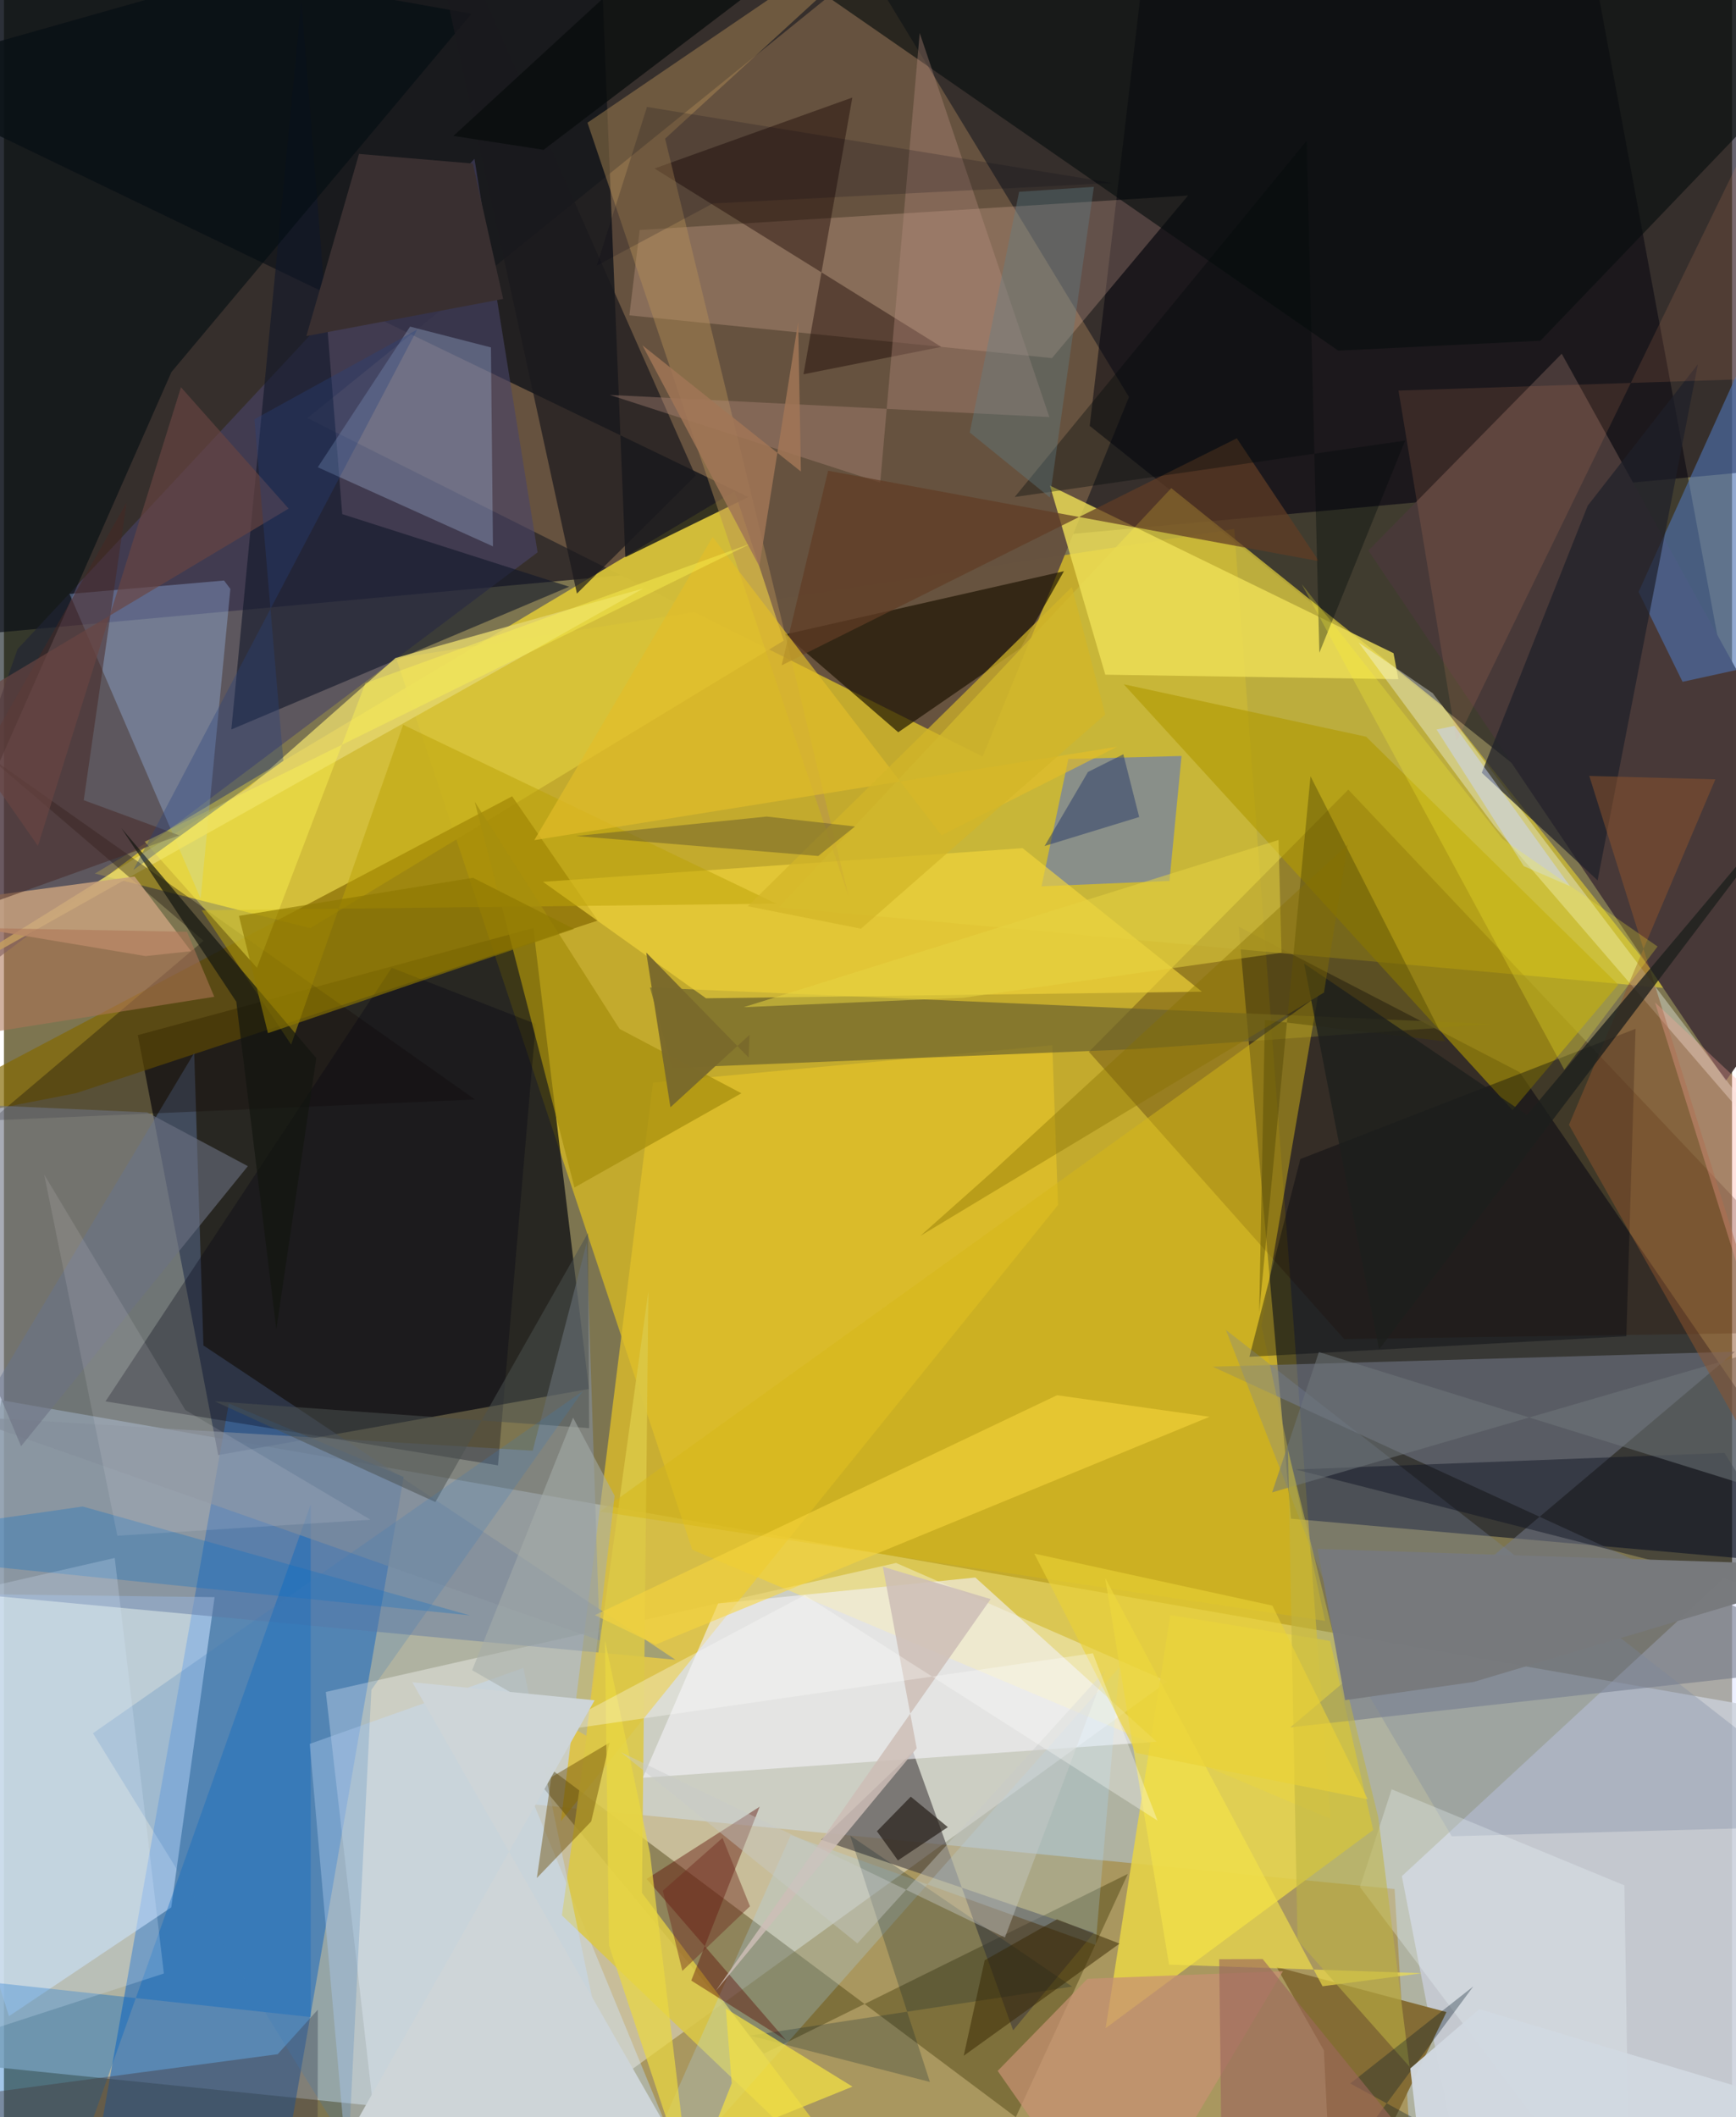 <svg xmlns="http://www.w3.org/2000/svg" width="228" height="278" viewBox="0 0 836 1024"><path fill="#7d7550" d="M0 0h836v1024H0z"/><path fill="#bac1b4" fill-opacity=".804" d="M840.148 1086L-51.55 995.01l50.184-317.798 849.009 148.24z"/><path fill="#0a0418" fill-opacity=".62" d="M858.867 226.866L-33.496 308.7-62-18.494 898-62z"/><path fill="#ffd910" fill-opacity=".537" d="M641.773 879.754L332.974 749.557 189.737 318.369l405.437-62.535z"/><path fill="#02050e" fill-opacity=".69" d="M103.66 703.786l179.313-32.008-26.88-222.879-191.33 51.758z"/><path fill="#000820" fill-opacity=".553" d="M597.313 448.176l135.858 70.354L898 758.792l-275.371-24.263z"/><path fill="#675340" fill-opacity=".996" d="M473.489 365.931L146.829 202.21 417.43-16.594 544.256 192.03z"/><path fill="#01000d" fill-opacity=".49" d="M859.616 473.024L525.252 205.972 556.877-62l211.26 41.88z"/><path fill="#0d61c3" fill-opacity=".525" d="M47.585 1025.705l61.183-346.893 84.605 35.542L128.99 1086z"/><path fill="#a48129" fill-opacity=".545" d="M256.432 872.75l86.704 210.58 340.158 2.67-10.55-172.335z"/><path fill="#d8c339" fill-opacity=".937" d="M43.974 422.506L353.472 237.62l23.743 72.25L148.2 448.923z"/><path fill="#fffefe" fill-opacity=".361" d="M155.704 818.337l275.888-62.39 131.29 57.33L186.24 1086z"/><path fill="#c9b83a" fill-opacity=".831" d="M695.745 341.28L564.713 236.092l-189.962 202.76 429.33 39.093z"/><path fill="#e0c029" fill-opacity=".761" d="M313.978 523.592l193.177-18.04 2.779 77.25-240.511 298.059z"/><path fill="#13161a" fill-opacity=".812" d="M360.144 240.387l-59.55 29.112L287.233-62-62 36.894z"/><path fill="#dae0ff" fill-opacity=".486" d="M898 702.345V1086H710.987l-34.732-178.573z"/><path fill="#4e4312" fill-opacity=".459" d="M235.139 833.64l132.547 159.641L543.73 906.32l-54.223 117.688z"/><path fill="#494468" fill-opacity=".608" d="M6.599 313.936L227.62 76.82l30.527 190.337L-62 507.849z"/><path fill="#e6d348" fill-opacity=".871" d="M564.24 781.147l77.305 12.519 20.86 91.436-129.456 95.866z"/><path fill="#2f1400" fill-opacity=".286" d="M648.367 647.684L524.851 508.707l125.503-126.785L898 643.99z"/><path fill="#c9e1ff" fill-opacity=".569" d="M-62 770.4l163.901 2.09-20.976 150.05L2.42 975.167z"/><path fill="#727887" fill-opacity=".58" d="M622.304 835.467l215.118-181.701-252.72 7.243L898 804.794z"/><path fill="#423a3e" fill-opacity=".584" d="M488.21 981.994l39.125-47.22-132-44.922 44.45-42.563z"/><path fill="#4d6bd8" fill-opacity=".51" d="M563.84 426.073l5.849-60.43-54.758 1.45-12.995 61.58z"/><path fill="#846700" fill-opacity=".678" d="M287.264 445.228L34.959 528.702-62 547.683l307.844-162.54z"/><path fill="#5e77a2" fill-opacity=".459" d="M324.848 802.777L-62 766.528 92.044 509.252l4.451 141.494z"/><path fill="#f4f2f9" fill-opacity=".604" d="M469.929 762.99L345.5 775.55l-36.433 84.289 248.58-17.424z"/><path fill="#6a602d" fill-opacity=".675" d="M720.146 495.32l-407.612-17.674 10.852 38.859 224.65-9.106z"/><path fill="#efe057" fill-opacity=".804" d="M505.994 234.855l26.81 91.462 141.763 2.191-2.328-12.576z"/><path fill="#493a39" fill-opacity=".996" d="M898 432.03l-65.023 90.735L660.074 266.28l93.53-95.2z"/><path fill="#fec9b4" fill-opacity=".224" d="M307.537 111.249l265.322-16.684-65.852 78.627-204.446-20.672z"/><path fill="#101629" fill-opacity=".596" d="M143.863.35l-33.862 352.456 163.45-69.033-109.809-35.112z"/><path fill="#1b1200" fill-opacity=".675" d="M491.828 313.4l20.968-37.142-134.91 30.602 54.746 47.303z"/><path fill="#030c12" fill-opacity=".584" d="M-62-44.605v548.953L81.034 179.932 226.219 6.645z"/><path fill="#dbc846" fill-opacity=".875" d="M269.919 926.414L436.888 1086 308.633 915.494l3.117-290.911z"/><path fill="#b09a00" fill-opacity=".608" d="M780.947 476.263l-51.142 60.642-188.084-205.947L658.99 356.33z"/><path fill="#a4caff" fill-opacity=".314" d="M31.718 287.269l74.761-6.491 3.052 4.064L95.154 434.63z"/><path fill="#bbdcff" fill-opacity=".267" d="M196.472 157.97l-44.65 68.034 84.738 38.254-.967-96.22z"/><path fill="#f3d63b" fill-opacity=".651" d="M579.552 479.646l-239.92 3.19-78.878-56.335 232.038-16.276z"/><path fill="#4e72b3" fill-opacity=".612" d="M898 310.968V48.998L790.783 286.304l21.271 43.462z"/><path fill="#0164c3" fill-opacity=".369" d="M21.394 1086L148.39 727.68l.05 247.915-188.983-20.531z"/><path fill="#e3d56d" fill-opacity=".831" d="M118.486 380.85l70.916-62.588 119.81-33.616L-62 493.248z"/><path fill="#d7b718" fill-opacity=".486" d="M608.35 641.168l30.766 142.802-350.741-52.869 347.328-249.588z"/><path fill="#f5faf2" fill-opacity=".373" d="M655.378 310.809l35.813 24.46 188.003 247.75L721.08 399.621z"/><path fill="#846b34" fill-opacity=".988" d="M615.624 951.33l22.919 40.356 4.653 94.314 54.64-112.836z"/><path fill="#090e0e" fill-opacity=".647" d="M311.302-62l334.199 231.586 97.798-4.785L898 3.42z"/><path fill="#00030d" fill-opacity=".369" d="M627.155 560.582l-24.644 95.647 182.362-9.928 4.45-148.707z"/><path fill="#160300" fill-opacity=".412" d="M314.707 81.497l95.711-34.318-23.626 133.838 66.657-13.248z"/><path fill="#160c0a" fill-opacity=".353" d="M96.536 455.013l-102.704 86.88 234.077-10.107L-8.946 364.69z"/><path fill="#1f202a" fill-opacity=".706" d="M714.92 373.76l56.043 52.05 48.498-249.635-53.28 68.402z"/><path fill="#848e9a" fill-opacity=".616" d="M281.906 601.151l-26.119 100.492-275.982-16.611 308.43 108.407z"/><path fill="#1a191d" fill-opacity=".702" d="M218.776-31.702L334.57 230.07l-57.384 57.037L213.948-2.848z"/><path fill="#c7daf8" fill-opacity=".439" d="M251.276 806.725l-103.367 36.738L169.332 1086h140.184z"/><path fill="#addcff" fill-opacity=".243" d="M380.62 887.605l147.502 53.129 11.481-134.367L292.383 1086z"/><path fill="#590a03" fill-opacity=".416" d="M365.596 873.83l-33.104 84.098 45.847 28.856-67.425-78.009z"/><path fill="#7784a0" fill-opacity=".31" d="M700.375 888.146L898 882.72 591.118 643.223l68.537 175.686z"/><path fill="#000211" fill-opacity=".306" d="M187.601 468.086l69.66 27.159-18.259 213.507L49.122 677.8z"/><path fill="#c8a17d" fill-opacity=".839" d="M-62 440.612l125.187-16.665 27.364 36.116-22.054 2.371z"/><path fill="#b68f58" fill-opacity=".439" d="M282.296 59.346L408.561 433.35 319.845 67.067 460.664-62z"/><path fill="#b88f7f" fill-opacity=".353" d="M505.732 201.723L443.014 15.956 423.918 233.39l-130.856-42.375z"/><path fill="#613c25" fill-opacity=".714" d="M376.203 321.829l220.216-109.842 39.692 59.435-237.416-43.743z"/><path fill="#0e1221" fill-opacity=".459" d="M898 807.465l-65.661-104.733-207.474 8.004L898 780.416z"/><path fill="#bca307" fill-opacity=".506" d="M138.932 505.253l54.183-154.715 180.45 86.515-277.963 3.21z"/><path fill="#09222d" fill-opacity=".247" d="M516.76 960.834l-107.399-73.047 38.587 119.182-87.013-22.415z"/><path fill="#70777a" fill-opacity=".533" d="M898 735.398v-96.437l-284.49 82.852 22.613-67.88z"/><path fill="#f5e349" fill-opacity=".624" d="M637.89 960.683L532.722 763.155l30.912 187.07 122.317 4.147z"/><path fill="#a68e0d" fill-opacity=".725" d="M297.816 497.65l58.937 31.129-80.763 45.584-48.255-186.61z"/><path fill="#472724" fill-opacity=".514" d="M38.606 387.03l20.705-143.926L-62 456.801 84.85 404.05z"/><path fill="#f39566" fill-opacity=".137" d="M674.64 188.901l28.047 169.656L898-42.928v224.493z"/><path fill="#443c40" fill-opacity=".427" d="M151.638 1086L-62 1019.414l194.417-25.862L151.85 972z"/><path fill="#8e542d" fill-opacity=".502" d="M757.102 544.038l70.825-167.106-60.98-1.637L898 793.495z"/><path fill="#6c7282" fill-opacity=".592" d="M8.28 699.488L-62 532.113l131.316 5.923 48.673 26.002z"/><path fill="#4b4100" fill-opacity=".392" d="M632.075 375.462L607.247 634.78l2.742-141.458 87.199 10.36z"/><path fill="#f0df46" fill-opacity=".753" d="M352.073 1007.609l-11.864 30.098 70.286-28.48-61.271-37.76z"/><path fill="#6a4900" fill-opacity=".439" d="M264.794 859.566l-6.996 48.758 26.297-27.354 8.916-38.152z"/><path fill="#eef9fd" fill-opacity=".286" d="M786.666 1086L655.98 912.684l15.351-47.269 112.59 46.462z"/><path fill="#3a3031" fill-opacity=".996" d="M241.492 144.585l-14.665-65.474-55.05-4.66-25.483 88.101z"/><path fill="#f8d63d" fill-opacity=".576" d="M509.466 674.818L285.878 781.18l29.374 14.249 267.964-110.175z"/><path fill="#e2bd29" fill-opacity=".667" d="M538.574 361.155L256.57 406.35l86.274-146.645 110.721 144.32z"/><path fill="#c79172" fill-opacity=".718" d="M618.738 953.39l-94.557 3.668-43.45 44.56 58.88 84.382z"/><path fill="#fff652" fill-opacity=".412" d="M174.846 330.451l186.722-67.653L68.11 407.119l54.262 60.96z"/><path fill="#273968" fill-opacity=".494" d="M503.431 409.188l45.765-14.028-7.679-30.35-17.108 8.57z"/><path fill="#bfb543" fill-opacity=".561" d="M621.2 701.486l43.654 177.48 15.138 120.667-54.168-61.117z"/><path fill="#e9d742" fill-opacity=".714" d="M290.75 793.464l21.82 103.096 19.42 162.852-39.29-118.464z"/><path fill="#1d1f1d" fill-opacity=".78" d="M736.798 539.266L628.96 466l36.29 186.639 212.309-280.5z"/><path fill="#066cc7" fill-opacity=".286" d="M-62 743.037v8.988l287.47 29.291L38.065 728.64z"/><path fill="#4c5150" fill-opacity=".522" d="M101.885 677.75l181.211 13.008-.565-94.414-73.822 130.144z"/><path fill="#cdbdb6" fill-opacity=".839" d="M344.352 962.928L441.569 845.6l-16.4-87.847 52.162 15.677z"/><path fill="#e6d341" fill-opacity=".525" d="M618.039 460.796l-153.783 21.779-106.393 4.565 258.747-80.864z"/><path fill="#3d7cb9" fill-opacity=".224" d="M166.756 1038.885l10.986-221.551 102.274-144.468L43.058 838.32z"/><path fill="#090c0d" fill-opacity=".753" d="M217.444 65.732l43.613 6.74 148.766-113.14-70.638-5.467z"/><path fill="#221a14" fill-opacity=".655" d="M456.621 883.714l-17.928-14.725-16.367 16.718 10.15 14.108z"/><path fill="#352502" fill-opacity=".494" d="M464.314 994.296l10.13-46.189 34.985-19.8 30.26 11.745z"/><path fill="#131610" fill-opacity=".675" d="M151.096 511.78L131.76 643.023l-19.369-158.52-55.53-83.89z"/><path fill="#000a09" fill-opacity=".357" d="M630.173 68.135L488.968 240.384l188.893-27.302-41.51 102.63z"/><path fill="#d3b628" fill-opacity=".722" d="M532.759 345.608L414.595 449.186l-54.76-10.866 156.809-154.408z"/><path fill="#c7cbc9" fill-opacity=".416" d="M412.87 939.975l120.027-132.242-48.654 129.35-185.82-89.606z"/><path fill="#694541" fill-opacity=".659" d="M137.71 245.992l-52.074-58.693L16.44 409.15l-44.62-63.951z"/><path fill="#cad6fe" fill-opacity=".494" d="M693.063 352.85l42.18 66.071 22.38 9.706-55.875-77.55z"/><path fill="#60542c" fill-opacity=".451" d="M368.964 394.94l42.739 4.796-17.792 14.28-117.123-9.66z"/><path fill="#daebff" fill-opacity=".231" d="M-62 999.79l139.361-45.276-23.776-200.981-99.1 22.683z"/><path fill="#77797d" fill-opacity=".988" d="M710.994 813.497L898 757.654l-262.493-8.488 13.304 73.137z"/><path fill="#618189" fill-opacity=".369" d="M505.966 240.594l21.31-150.245-36.162 2.403-23.895 116.432z"/><path fill="#fcf330" fill-opacity=".251" d="M725.048 405.845l-97.256-123.377 127.053 234.924 45.124-59.599z"/><path fill="#8d7800" fill-opacity=".643" d="M127.71 499.697l-14.033-56.726 113.236-18.415 48.87 24.75z"/><path fill="#031829" fill-opacity=".314" d="M618.08 1086h177.06l-143.857-78.296 59.545-46.95z"/><path fill="#7a6a2c" fill-opacity=".973" d="M360.696 500.52l-38.278 35.039-11.699-74.831 49.52 50.76z"/><path fill="#866f00" fill-opacity=".396" d="M638.588 480.063L443.295 597.778l35.258-31.391L650 408.619z"/><path fill="#a6adaa" fill-opacity=".549" d="M281.688 839.533l13.738-116.09-20.106-37.787-48.828 122.17z"/><path fill="#d2d9e1" fill-opacity=".961" d="M713.79 971.699l-33.447 28.737 8.646 74.365L898 1026.997z"/><path fill="#ead136" fill-opacity=".616" d="M498.447 751.43l49.29 96.385 112.04 22.43-46.168-93.676z"/><path fill="#fffffd" fill-opacity=".31" d="M526.78 799.626l-264.62 38.332 125.215-66.466 170.699 109.083z"/><path fill="#ae7556" fill-opacity=".561" d="M88.547 450.676l13.198 31.43L-62 508.119l31.317-59.635z"/><path fill="#fbf1fd" fill-opacity=".114" d="M87.75 681.977l89.626 53.08-122.518 7.727L19.485 568.13z"/><path fill="#26437d" fill-opacity=".341" d="M135.163 367.954l-14.003-165.17 78.746-43.37L62.6 420.78z"/><path fill="#6d291e" fill-opacity=".439" d="M318.738 914.457l9.457 38.8 32.708-31.255-13.292-33.072z"/><path fill="#ced5d8" fill-opacity=".996" d="M146.708 1068.38l139.04-246.007-88.22-8.73 130.44 228.381z"/><path fill="#a17656" fill-opacity=".851" d="M365.427 273.911l-56.532-106.88 76.637 61.026-1.309-72.361z"/><path fill="#000311" fill-opacity=".18" d="M342.947 98.402l193.2-9.914-225.068-36.76-24.293 76.751z"/><path fill="#9c675b" fill-opacity=".616" d="M587.89 947.605l21.037-.076 111.088 136.818L589.6 1086z"/><path fill="#ffa69e" fill-opacity=".314" d="M898 578.059V465.434v336.713L798.742 484.85z"/></svg>